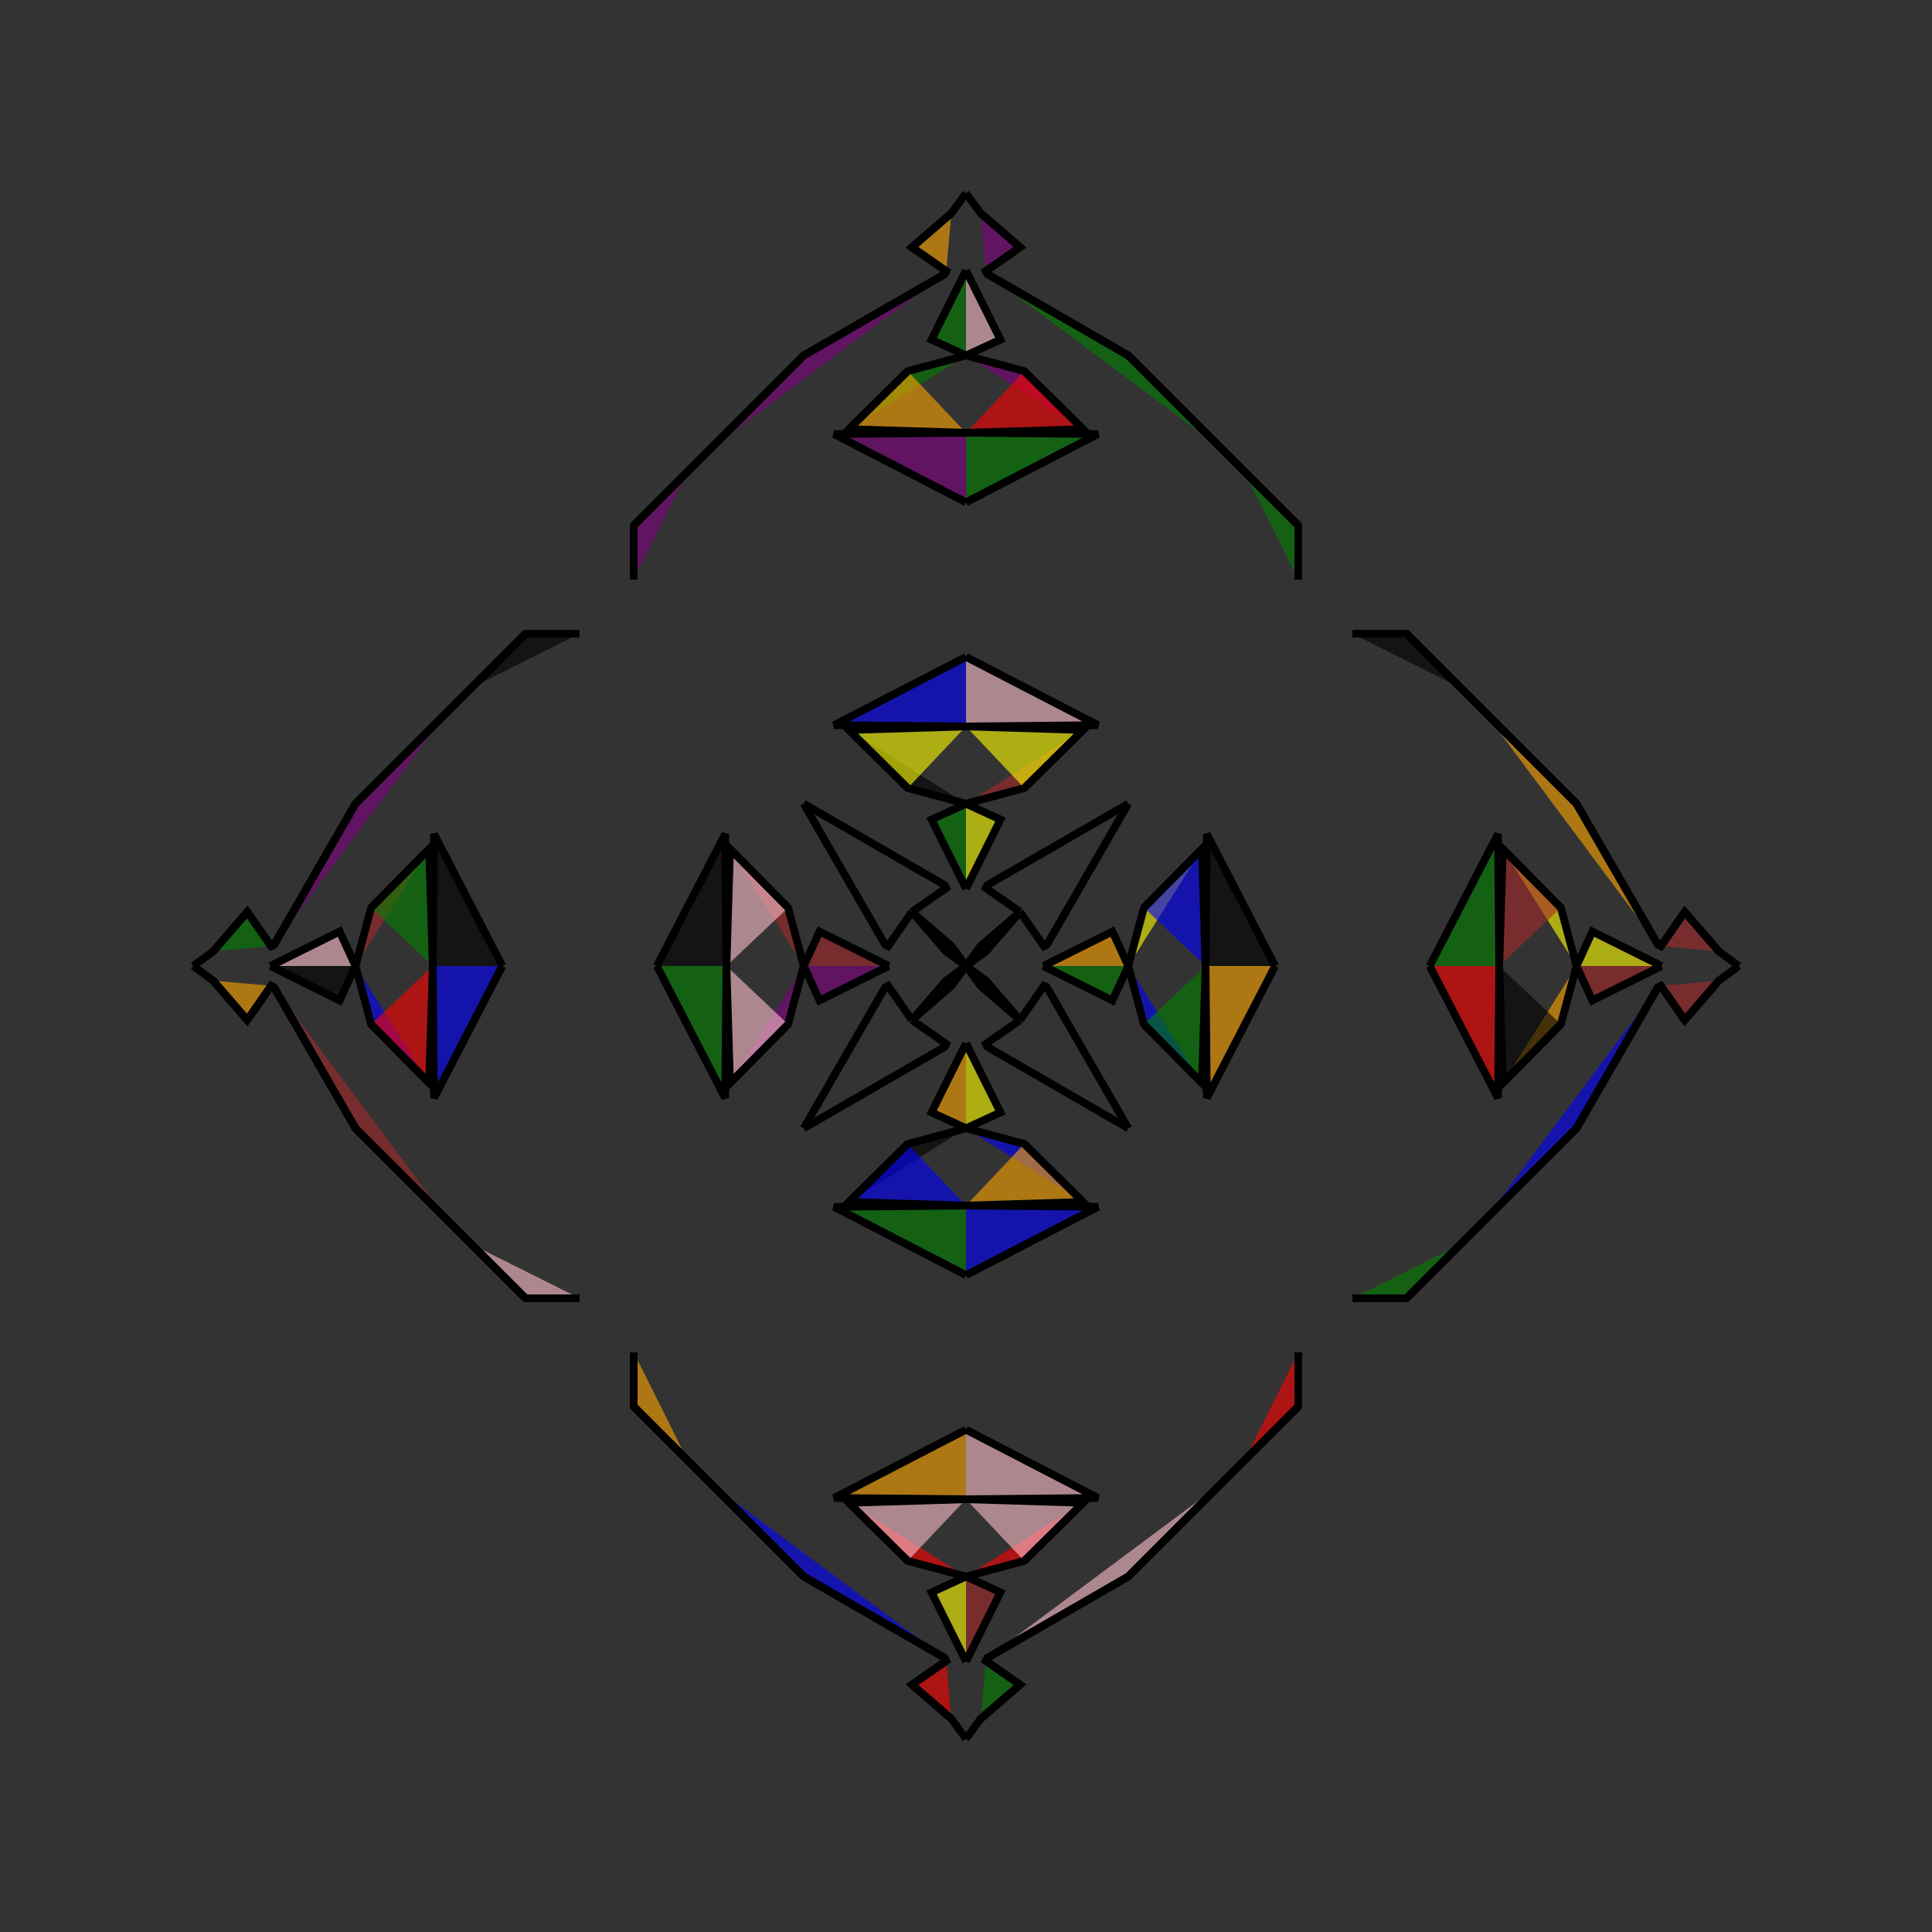 <?xml version="1.0" encoding="UTF-8"?>
<svg xmlns="http://www.w3.org/2000/svg" xmlns:xlink="http://www.w3.org/1999/xlink"
     width="250" height="250" viewBox="-125.0 -125.0 250 250">
<rect x="-125.0" y="-125.0" width="250" height="250" fill="#333333" stroke="none"/>
<defs>
</defs>
<path d="M2.566,89.921 L7.0,93.0 L1.889,97.416" fill="green" fill-opacity="0.6" stroke="black" stroke-width="1" />
<path d="M2.566,-89.921 L7.0,-93.0 L1.889,-97.416" fill="purple" fill-opacity="0.6" stroke="black" stroke-width="1" />
<path d="M10.0,-0.0 L18.948,-4.459 L21.0,-0.0" fill="orange" fill-opacity="0.6" stroke="black" stroke-width="1" />
<path d="M10.0,-0.0 L18.948,4.459 L21.0,-0.0" fill="green" fill-opacity="0.6" stroke="black" stroke-width="1" />
<path d="M33.0,67.0 L21.0,79.0 L2.772,89.525" fill="pink" fill-opacity="0.6" stroke="black" stroke-width="1" />
<path d="M33.0,-67.0 L21.0,-79.0 L2.772,-89.525" fill="green" fill-opacity="0.6" stroke="black" stroke-width="1" />
<path d="M21.0,-0.0 L23.026,-7.541 L30.535,-15.141" fill="yellow" fill-opacity="0.6" stroke="black" stroke-width="1" />
<path d="M21.0,-0.0 L23.026,7.541 L30.535,15.141" fill="blue" fill-opacity="0.6" stroke="black" stroke-width="1" />
<path d="M23.026,-7.541 L30.535,-15.141 L31.0,-0.0" fill="blue" fill-opacity="0.6" stroke="black" stroke-width="1" />
<path d="M23.026,7.541 L30.535,15.141 L31.0,-0.0" fill="green" fill-opacity="0.6" stroke="black" stroke-width="1" />
<path d="M31.0,-0.0 L31.163,-17.079 L40.0,-0.0" fill="black" fill-opacity="0.6" stroke="black" stroke-width="1" />
<path d="M31.0,-0.0 L31.163,17.079 L40.0,-0.0" fill="orange" fill-opacity="0.6" stroke="black" stroke-width="1" />
<path d="M43.0,50.0 L43.0,57.0 L36.0,64.0" fill="red" fill-opacity="0.6" stroke="black" stroke-width="1" />
<path d="M43.0,-50.0 L43.0,-57.0 L36.0,-64.0" fill="green" fill-opacity="0.6" stroke="black" stroke-width="1" />
<path d="M43.0,57.0 L36.0,64.0 L33.0,67.0" fill="pink" fill-opacity="0.6" stroke="black" stroke-width="1" />
<path d="M43.0,-57.0 L36.0,-64.0 L33.0,-67.0" fill="brown" fill-opacity="0.6" stroke="black" stroke-width="1" />
<path d="M36.0,64.0 L33.0,67.0 L21.0,79.0" fill="blue" fill-opacity="0.6" stroke="black" stroke-width="1" />
<path d="M36.0,-64.0 L33.0,-67.0 L21.0,-79.0" fill="pink" fill-opacity="0.6" stroke="black" stroke-width="1" />
<path d="M21.0,-21.0 L10.475,-2.772 L10.079,-2.566" fill="green" fill-opacity="0.6" stroke="black" stroke-width="1" />
<path d="M21.0,21.0 L10.475,2.772 L10.079,2.566" fill="black" fill-opacity="0.6" stroke="black" stroke-width="1" />
<path d="M10.475,-2.772 L10.079,-2.566 L7.0,-7.0" fill="purple" fill-opacity="0.6" stroke="black" stroke-width="1" />
<path d="M10.475,2.772 L10.079,2.566 L7.0,7.0" fill="pink" fill-opacity="0.6" stroke="black" stroke-width="1" />
<path d="M7.0,-7.0 L2.584,-1.889 L0.0,-0.0" fill="red" fill-opacity="0.6" stroke="black" stroke-width="1" />
<path d="M7.0,7.0 L2.584,1.889 L0.0,-0.0" fill="brown" fill-opacity="0.6" stroke="black" stroke-width="1" />
<path d="M-2.566,89.921 L-7.0,93.0 L-1.889,97.416" fill="red" fill-opacity="0.6" stroke="black" stroke-width="1" />
<path d="M-2.566,-89.921 L-7.0,-93.0 L-1.889,-97.416" fill="orange" fill-opacity="0.6" stroke="black" stroke-width="1" />
<path d="M-10.0,-0.0 L-18.948,-4.459 L-21.0,-0.0" fill="brown" fill-opacity="0.6" stroke="black" stroke-width="1" />
<path d="M-10.0,-0.0 L-18.948,4.459 L-21.0,-0.0" fill="purple" fill-opacity="0.6" stroke="black" stroke-width="1" />
<path d="M-33.0,67.0 L-21.0,79.0 L-2.772,89.525" fill="blue" fill-opacity="0.6" stroke="black" stroke-width="1" />
<path d="M-33.0,-67.0 L-21.0,-79.0 L-2.772,-89.525" fill="purple" fill-opacity="0.6" stroke="black" stroke-width="1" />
<path d="M-21.0,-0.0 L-23.026,-7.541 L-30.535,-15.141" fill="brown" fill-opacity="0.6" stroke="black" stroke-width="1" />
<path d="M-21.0,-0.0 L-23.026,7.541 L-30.535,15.141" fill="purple" fill-opacity="0.6" stroke="black" stroke-width="1" />
<path d="M-23.026,-7.541 L-30.535,-15.141 L-31.0,-0.0" fill="pink" fill-opacity="0.6" stroke="black" stroke-width="1" />
<path d="M-23.026,7.541 L-30.535,15.141 L-31.0,-0.0" fill="pink" fill-opacity="0.6" stroke="black" stroke-width="1" />
<path d="M-31.0,-0.0 L-31.163,-17.079 L-40.0,-0.0" fill="black" fill-opacity="0.6" stroke="black" stroke-width="1" />
<path d="M-31.0,-0.0 L-31.163,17.079 L-40.0,-0.0" fill="green" fill-opacity="0.6" stroke="black" stroke-width="1" />
<path d="M-43.0,50.0 L-43.0,57.0 L-36.0,64.0" fill="orange" fill-opacity="0.6" stroke="black" stroke-width="1" />
<path d="M-43.0,-50.0 L-43.0,-57.0 L-36.0,-64.0" fill="purple" fill-opacity="0.6" stroke="black" stroke-width="1" />
<path d="M-43.0,57.0 L-36.0,64.0 L-33.0,67.0" fill="blue" fill-opacity="0.6" stroke="black" stroke-width="1" />
<path d="M-43.0,-57.0 L-36.0,-64.0 L-33.0,-67.0" fill="pink" fill-opacity="0.6" stroke="black" stroke-width="1" />
<path d="M-36.0,64.0 L-33.0,67.0 L-21.0,79.0" fill="yellow" fill-opacity="0.6" stroke="black" stroke-width="1" />
<path d="M-36.0,-64.0 L-33.0,-67.0 L-21.0,-79.0" fill="green" fill-opacity="0.6" stroke="black" stroke-width="1" />
<path d="M-21.0,-21.0 L-10.475,-2.772 L-10.079,-2.566" fill="red" fill-opacity="0.6" stroke="black" stroke-width="1" />
<path d="M-21.0,21.0 L-10.475,2.772 L-10.079,2.566" fill="pink" fill-opacity="0.6" stroke="black" stroke-width="1" />
<path d="M-10.475,-2.772 L-10.079,-2.566 L-7.0,-7.0" fill="orange" fill-opacity="0.6" stroke="black" stroke-width="1" />
<path d="M-10.475,2.772 L-10.079,2.566 L-7.0,7.0" fill="blue" fill-opacity="0.6" stroke="black" stroke-width="1" />
<path d="M-7.0,-7.0 L-2.584,-1.889 L0.0,-0.0" fill="brown" fill-opacity="0.6" stroke="black" stroke-width="1" />
<path d="M-7.0,7.0 L-2.584,1.889 L0.0,-0.0" fill="pink" fill-opacity="0.6" stroke="black" stroke-width="1" />
<path d="M89.921,2.566 L93.0,7.0 L97.416,1.889" fill="brown" fill-opacity="0.6" stroke="black" stroke-width="1" />
<path d="M89.921,-2.566 L93.0,-7.0 L97.416,-1.889" fill="brown" fill-opacity="0.6" stroke="black" stroke-width="1" />
<path d="M90.0,-0.0 L81.052,4.459 L79.0,-0.0" fill="brown" fill-opacity="0.6" stroke="black" stroke-width="1" />
<path d="M90.0,-0.0 L81.052,-4.459 L79.0,-0.0" fill="yellow" fill-opacity="0.6" stroke="black" stroke-width="1" />
<path d="M67.0,33.0 L79.0,21.0 L89.525,2.772" fill="blue" fill-opacity="0.6" stroke="black" stroke-width="1" />
<path d="M67.0,-33.0 L79.0,-21.0 L89.525,-2.772" fill="orange" fill-opacity="0.6" stroke="black" stroke-width="1" />
<path d="M79.0,-0.0 L76.974,7.541 L69.465,15.141" fill="orange" fill-opacity="0.6" stroke="black" stroke-width="1" />
<path d="M79.0,-0.0 L76.974,-7.541 L69.465,-15.141" fill="yellow" fill-opacity="0.6" stroke="black" stroke-width="1" />
<path d="M76.974,7.541 L69.465,15.141 L69.0,-0.0" fill="black" fill-opacity="0.6" stroke="black" stroke-width="1" />
<path d="M76.974,-7.541 L69.465,-15.141 L69.0,-0.0" fill="brown" fill-opacity="0.6" stroke="black" stroke-width="1" />
<path d="M69.0,-0.0 L68.837,17.079 L60.0,-0.0" fill="red" fill-opacity="0.6" stroke="black" stroke-width="1" />
<path d="M69.0,-0.0 L68.837,-17.079 L60.0,-0.0" fill="green" fill-opacity="0.6" stroke="black" stroke-width="1" />
<path d="M50.0,43.0 L57.0,43.0 L64.0,36.0" fill="green" fill-opacity="0.6" stroke="black" stroke-width="1" />
<path d="M50.0,-43.0 L57.0,-43.0 L64.0,-36.0" fill="black" fill-opacity="0.6" stroke="black" stroke-width="1" />
<path d="M57.0,43.0 L64.0,36.0 L67.0,33.0" fill="orange" fill-opacity="0.6" stroke="black" stroke-width="1" />
<path d="M57.0,-43.0 L64.0,-36.0 L67.0,-33.0" fill="red" fill-opacity="0.6" stroke="black" stroke-width="1" />
<path d="M64.0,36.0 L67.0,33.0 L79.0,21.0" fill="blue" fill-opacity="0.6" stroke="black" stroke-width="1" />
<path d="M64.0,-36.0 L67.0,-33.0 L79.0,-21.0" fill="blue" fill-opacity="0.6" stroke="black" stroke-width="1" />
<path d="M79.0,21.0 L89.525,2.772 L89.921,2.566" fill="brown" fill-opacity="0.6" stroke="black" stroke-width="1" />
<path d="M79.0,-21.0 L89.525,-2.772 L89.921,-2.566" fill="pink" fill-opacity="0.6" stroke="black" stroke-width="1" />
<path d="M89.525,2.772 L89.921,2.566 L93.0,7.0" fill="red" fill-opacity="0.6" stroke="black" stroke-width="1" />
<path d="M89.525,-2.772 L89.921,-2.566 L93.0,-7.0" fill="purple" fill-opacity="0.6" stroke="black" stroke-width="1" />
<path d="M93.0,7.0 L97.416,1.889 L100.0,-0.0" fill="pink" fill-opacity="0.6" stroke="black" stroke-width="1" />
<path d="M93.0,-7.0 L97.416,-1.889 L100.0,-0.0" fill="brown" fill-opacity="0.6" stroke="black" stroke-width="1" />
<path d="M0.0,-10.0 L4.459,-18.948 L0.0,-21.0" fill="yellow" fill-opacity="0.6" stroke="black" stroke-width="1" />
<path d="M0.0,10.0 L4.459,18.948 L0.0,21.0" fill="yellow" fill-opacity="0.6" stroke="black" stroke-width="1" />
<path d="M0.0,90.0 L4.459,81.052 L0.0,79.0" fill="brown" fill-opacity="0.6" stroke="black" stroke-width="1" />
<path d="M0.0,-90.0 L4.459,-81.052 L0.0,-79.0" fill="pink" fill-opacity="0.6" stroke="black" stroke-width="1" />
<path d="M0.0,-21.0 L7.541,-23.026 L15.141,-30.535" fill="brown" fill-opacity="0.6" stroke="black" stroke-width="1" />
<path d="M0.0,21.0 L7.541,23.026 L15.141,30.535" fill="blue" fill-opacity="0.6" stroke="black" stroke-width="1" />
<path d="M0.0,79.0 L7.541,76.974 L15.141,69.465" fill="red" fill-opacity="0.6" stroke="black" stroke-width="1" />
<path d="M0.0,-79.0 L7.541,-76.974 L15.141,-69.465" fill="purple" fill-opacity="0.6" stroke="black" stroke-width="1" />
<path d="M7.541,-23.026 L15.141,-30.535 L0.0,-31.0" fill="yellow" fill-opacity="0.6" stroke="black" stroke-width="1" />
<path d="M7.541,23.026 L15.141,30.535 L0.0,31.0" fill="orange" fill-opacity="0.6" stroke="black" stroke-width="1" />
<path d="M7.541,76.974 L15.141,69.465 L0.0,69.0" fill="pink" fill-opacity="0.6" stroke="black" stroke-width="1" />
<path d="M7.541,-76.974 L15.141,-69.465 L0.0,-69.0" fill="red" fill-opacity="0.6" stroke="black" stroke-width="1" />
<path d="M0.0,-31.0 L17.079,-31.163 L0.0,-40.0" fill="pink" fill-opacity="0.6" stroke="black" stroke-width="1" />
<path d="M0.0,31.0 L17.079,31.163 L0.0,40.0" fill="blue" fill-opacity="0.6" stroke="black" stroke-width="1" />
<path d="M0.0,69.0 L17.079,68.837 L0.0,60.0" fill="pink" fill-opacity="0.6" stroke="black" stroke-width="1" />
<path d="M0.0,-69.0 L17.079,-68.837 L0.0,-60.0" fill="green" fill-opacity="0.6" stroke="black" stroke-width="1" />
<path d="M21.0,-21.0 L2.772,-10.475 L2.566,-10.079" fill="brown" fill-opacity="0.6" stroke="black" stroke-width="1" />
<path d="M21.0,21.0 L2.772,10.475 L2.566,10.079" fill="blue" fill-opacity="0.6" stroke="black" stroke-width="1" />
<path d="M21.0,79.0 L2.772,89.525 L2.566,89.921" fill="black" fill-opacity="0.6" stroke="black" stroke-width="1" />
<path d="M21.0,-79.0 L2.772,-89.525 L2.566,-89.921" fill="green" fill-opacity="0.6" stroke="black" stroke-width="1" />
<path d="M2.772,-10.475 L2.566,-10.079 L7.0,-7.0" fill="green" fill-opacity="0.6" stroke="black" stroke-width="1" />
<path d="M2.772,10.475 L2.566,10.079 L7.0,7.0" fill="pink" fill-opacity="0.6" stroke="black" stroke-width="1" />
<path d="M2.772,89.525 L2.566,89.921 L7.0,93.0" fill="red" fill-opacity="0.6" stroke="black" stroke-width="1" />
<path d="M2.772,-89.525 L2.566,-89.921 L7.0,-93.0" fill="red" fill-opacity="0.6" stroke="black" stroke-width="1" />
<path d="M7.0,-7.0 L1.889,-2.584 L0.0,-0.0" fill="green" fill-opacity="0.6" stroke="black" stroke-width="1" />
<path d="M7.0,7.0 L1.889,2.584 L0.0,-0.0" fill="purple" fill-opacity="0.6" stroke="black" stroke-width="1" />
<path d="M7.0,93.0 L1.889,97.416 L0.0,100.0" fill="blue" fill-opacity="0.6" stroke="black" stroke-width="1" />
<path d="M7.0,-93.0 L1.889,-97.416 L0.0,-100.0" fill="pink" fill-opacity="0.6" stroke="black" stroke-width="1" />
<path d="M0.0,90.0 L-4.459,81.052 L0.0,79.0" fill="yellow" fill-opacity="0.6" stroke="black" stroke-width="1" />
<path d="M0.0,-10.0 L-4.459,-18.948 L0.0,-21.0" fill="green" fill-opacity="0.6" stroke="black" stroke-width="1" />
<path d="M0.0,10.0 L-4.459,18.948 L0.0,21.0" fill="orange" fill-opacity="0.6" stroke="black" stroke-width="1" />
<path d="M0.0,-90.0 L-4.459,-81.052 L0.0,-79.0" fill="green" fill-opacity="0.6" stroke="black" stroke-width="1" />
<path d="M0.0,79.0 L-7.541,76.974 L-15.141,69.465" fill="red" fill-opacity="0.6" stroke="black" stroke-width="1" />
<path d="M0.0,-21.0 L-7.541,-23.026 L-15.141,-30.535" fill="black" fill-opacity="0.6" stroke="black" stroke-width="1" />
<path d="M0.0,21.0 L-7.541,23.026 L-15.141,30.535" fill="black" fill-opacity="0.6" stroke="black" stroke-width="1" />
<path d="M0.0,-79.0 L-7.541,-76.974 L-15.141,-69.465" fill="green" fill-opacity="0.6" stroke="black" stroke-width="1" />
<path d="M-7.541,76.974 L-15.141,69.465 L0.0,69.0" fill="pink" fill-opacity="0.6" stroke="black" stroke-width="1" />
<path d="M-7.541,-23.026 L-15.141,-30.535 L0.0,-31.0" fill="yellow" fill-opacity="0.6" stroke="black" stroke-width="1" />
<path d="M-7.541,23.026 L-15.141,30.535 L0.0,31.0" fill="blue" fill-opacity="0.6" stroke="black" stroke-width="1" />
<path d="M-7.541,-76.974 L-15.141,-69.465 L0.0,-69.0" fill="orange" fill-opacity="0.6" stroke="black" stroke-width="1" />
<path d="M0.0,69.0 L-17.079,68.837 L0.0,60.0" fill="orange" fill-opacity="0.6" stroke="black" stroke-width="1" />
<path d="M0.0,-31.0 L-17.079,-31.163 L0.0,-40.0" fill="blue" fill-opacity="0.6" stroke="black" stroke-width="1" />
<path d="M0.0,31.0 L-17.079,31.163 L0.0,40.0" fill="green" fill-opacity="0.6" stroke="black" stroke-width="1" />
<path d="M0.0,-69.0 L-17.079,-68.837 L0.0,-60.0" fill="purple" fill-opacity="0.6" stroke="black" stroke-width="1" />
<path d="M-21.0,79.0 L-2.772,89.525 L-2.566,89.921" fill="blue" fill-opacity="0.6" stroke="black" stroke-width="1" />
<path d="M-21.0,-21.0 L-2.772,-10.475 L-2.566,-10.079" fill="black" fill-opacity="0.6" stroke="black" stroke-width="1" />
<path d="M-21.0,21.0 L-2.772,10.475 L-2.566,10.079" fill="orange" fill-opacity="0.6" stroke="black" stroke-width="1" />
<path d="M-21.0,-79.0 L-2.772,-89.525 L-2.566,-89.921" fill="yellow" fill-opacity="0.6" stroke="black" stroke-width="1" />
<path d="M-2.772,89.525 L-2.566,89.921 L-7.0,93.0" fill="orange" fill-opacity="0.6" stroke="black" stroke-width="1" />
<path d="M-2.772,-10.475 L-2.566,-10.079 L-7.0,-7.0" fill="green" fill-opacity="0.6" stroke="black" stroke-width="1" />
<path d="M-2.772,10.475 L-2.566,10.079 L-7.0,7.0" fill="orange" fill-opacity="0.6" stroke="black" stroke-width="1" />
<path d="M-2.772,-89.525 L-2.566,-89.921 L-7.0,-93.0" fill="orange" fill-opacity="0.6" stroke="black" stroke-width="1" />
<path d="M-7.0,93.0 L-1.889,97.416 L0.0,100.0" fill="yellow" fill-opacity="0.6" stroke="black" stroke-width="1" />
<path d="M-7.0,-7.0 L-1.889,-2.584 L0.0,-0.0" fill="pink" fill-opacity="0.6" stroke="black" stroke-width="1" />
<path d="M-7.0,7.0 L-1.889,2.584 L0.0,-0.0" fill="green" fill-opacity="0.6" stroke="black" stroke-width="1" />
<path d="M-7.0,-93.0 L-1.889,-97.416 L0.0,-100.0" fill="pink" fill-opacity="0.6" stroke="black" stroke-width="1" />
<path d="M-89.921,-2.566 L-93.0,-7.0 L-97.416,-1.889" fill="green" fill-opacity="0.6" stroke="black" stroke-width="1" />
<path d="M-89.921,2.566 L-93.0,7.0 L-97.416,1.889" fill="orange" fill-opacity="0.6" stroke="black" stroke-width="1" />
<path d="M-90.0,-0.0 L-81.052,-4.459 L-79.0,-0.0" fill="pink" fill-opacity="0.6" stroke="black" stroke-width="1" />
<path d="M-90.0,-0.0 L-81.052,4.459 L-79.0,-0.0" fill="black" fill-opacity="0.6" stroke="black" stroke-width="1" />
<path d="M-67.0,-33.0 L-79.0,-21.0 L-89.525,-2.772" fill="purple" fill-opacity="0.6" stroke="black" stroke-width="1" />
<path d="M-67.0,33.0 L-79.0,21.0 L-89.525,2.772" fill="brown" fill-opacity="0.6" stroke="black" stroke-width="1" />
<path d="M-79.0,-0.0 L-76.974,-7.541 L-69.465,-15.141" fill="brown" fill-opacity="0.6" stroke="black" stroke-width="1" />
<path d="M-79.0,-0.0 L-76.974,7.541 L-69.465,15.141" fill="blue" fill-opacity="0.6" stroke="black" stroke-width="1" />
<path d="M-76.974,-7.541 L-69.465,-15.141 L-69.0,-0.0" fill="green" fill-opacity="0.6" stroke="black" stroke-width="1" />
<path d="M-76.974,7.541 L-69.465,15.141 L-69.0,-0.0" fill="red" fill-opacity="0.6" stroke="black" stroke-width="1" />
<path d="M-69.0,-0.0 L-68.837,-17.079 L-60.0,-0.0" fill="black" fill-opacity="0.6" stroke="black" stroke-width="1" />
<path d="M-69.0,-0.0 L-68.837,17.079 L-60.0,-0.0" fill="blue" fill-opacity="0.6" stroke="black" stroke-width="1" />
<path d="M-50.0,-43.0 L-57.0,-43.0 L-64.0,-36.0" fill="black" fill-opacity="0.6" stroke="black" stroke-width="1" />
<path d="M-50.0,43.0 L-57.0,43.0 L-64.0,36.0" fill="pink" fill-opacity="0.6" stroke="black" stroke-width="1" />
<path d="M-57.0,-43.0 L-64.0,-36.0 L-67.0,-33.0" fill="red" fill-opacity="0.6" stroke="black" stroke-width="1" />
<path d="M-57.0,43.0 L-64.0,36.0 L-67.0,33.0" fill="red" fill-opacity="0.6" stroke="black" stroke-width="1" />
<path d="M-64.0,-36.0 L-67.0,-33.0 L-79.0,-21.0" fill="brown" fill-opacity="0.6" stroke="black" stroke-width="1" />
<path d="M-64.0,36.0 L-67.0,33.0 L-79.0,21.0" fill="brown" fill-opacity="0.6" stroke="black" stroke-width="1" />
<path d="M-79.0,-21.0 L-89.525,-2.772 L-89.921,-2.566" fill="green" fill-opacity="0.6" stroke="black" stroke-width="1" />
<path d="M-79.0,21.0 L-89.525,2.772 L-89.921,2.566" fill="orange" fill-opacity="0.6" stroke="black" stroke-width="1" />
<path d="M-89.525,-2.772 L-89.921,-2.566 L-93.0,-7.0" fill="red" fill-opacity="0.6" stroke="black" stroke-width="1" />
<path d="M-89.525,2.772 L-89.921,2.566 L-93.0,7.0" fill="orange" fill-opacity="0.6" stroke="black" stroke-width="1" />
<path d="M-93.0,-7.0 L-97.416,-1.889 L-100.0,-0.0" fill="yellow" fill-opacity="0.6" stroke="black" stroke-width="1" />
<path d="M-93.0,7.0 L-97.416,1.889 L-100.0,-0.0" fill="green" fill-opacity="0.6" stroke="black" stroke-width="1" />
</svg>